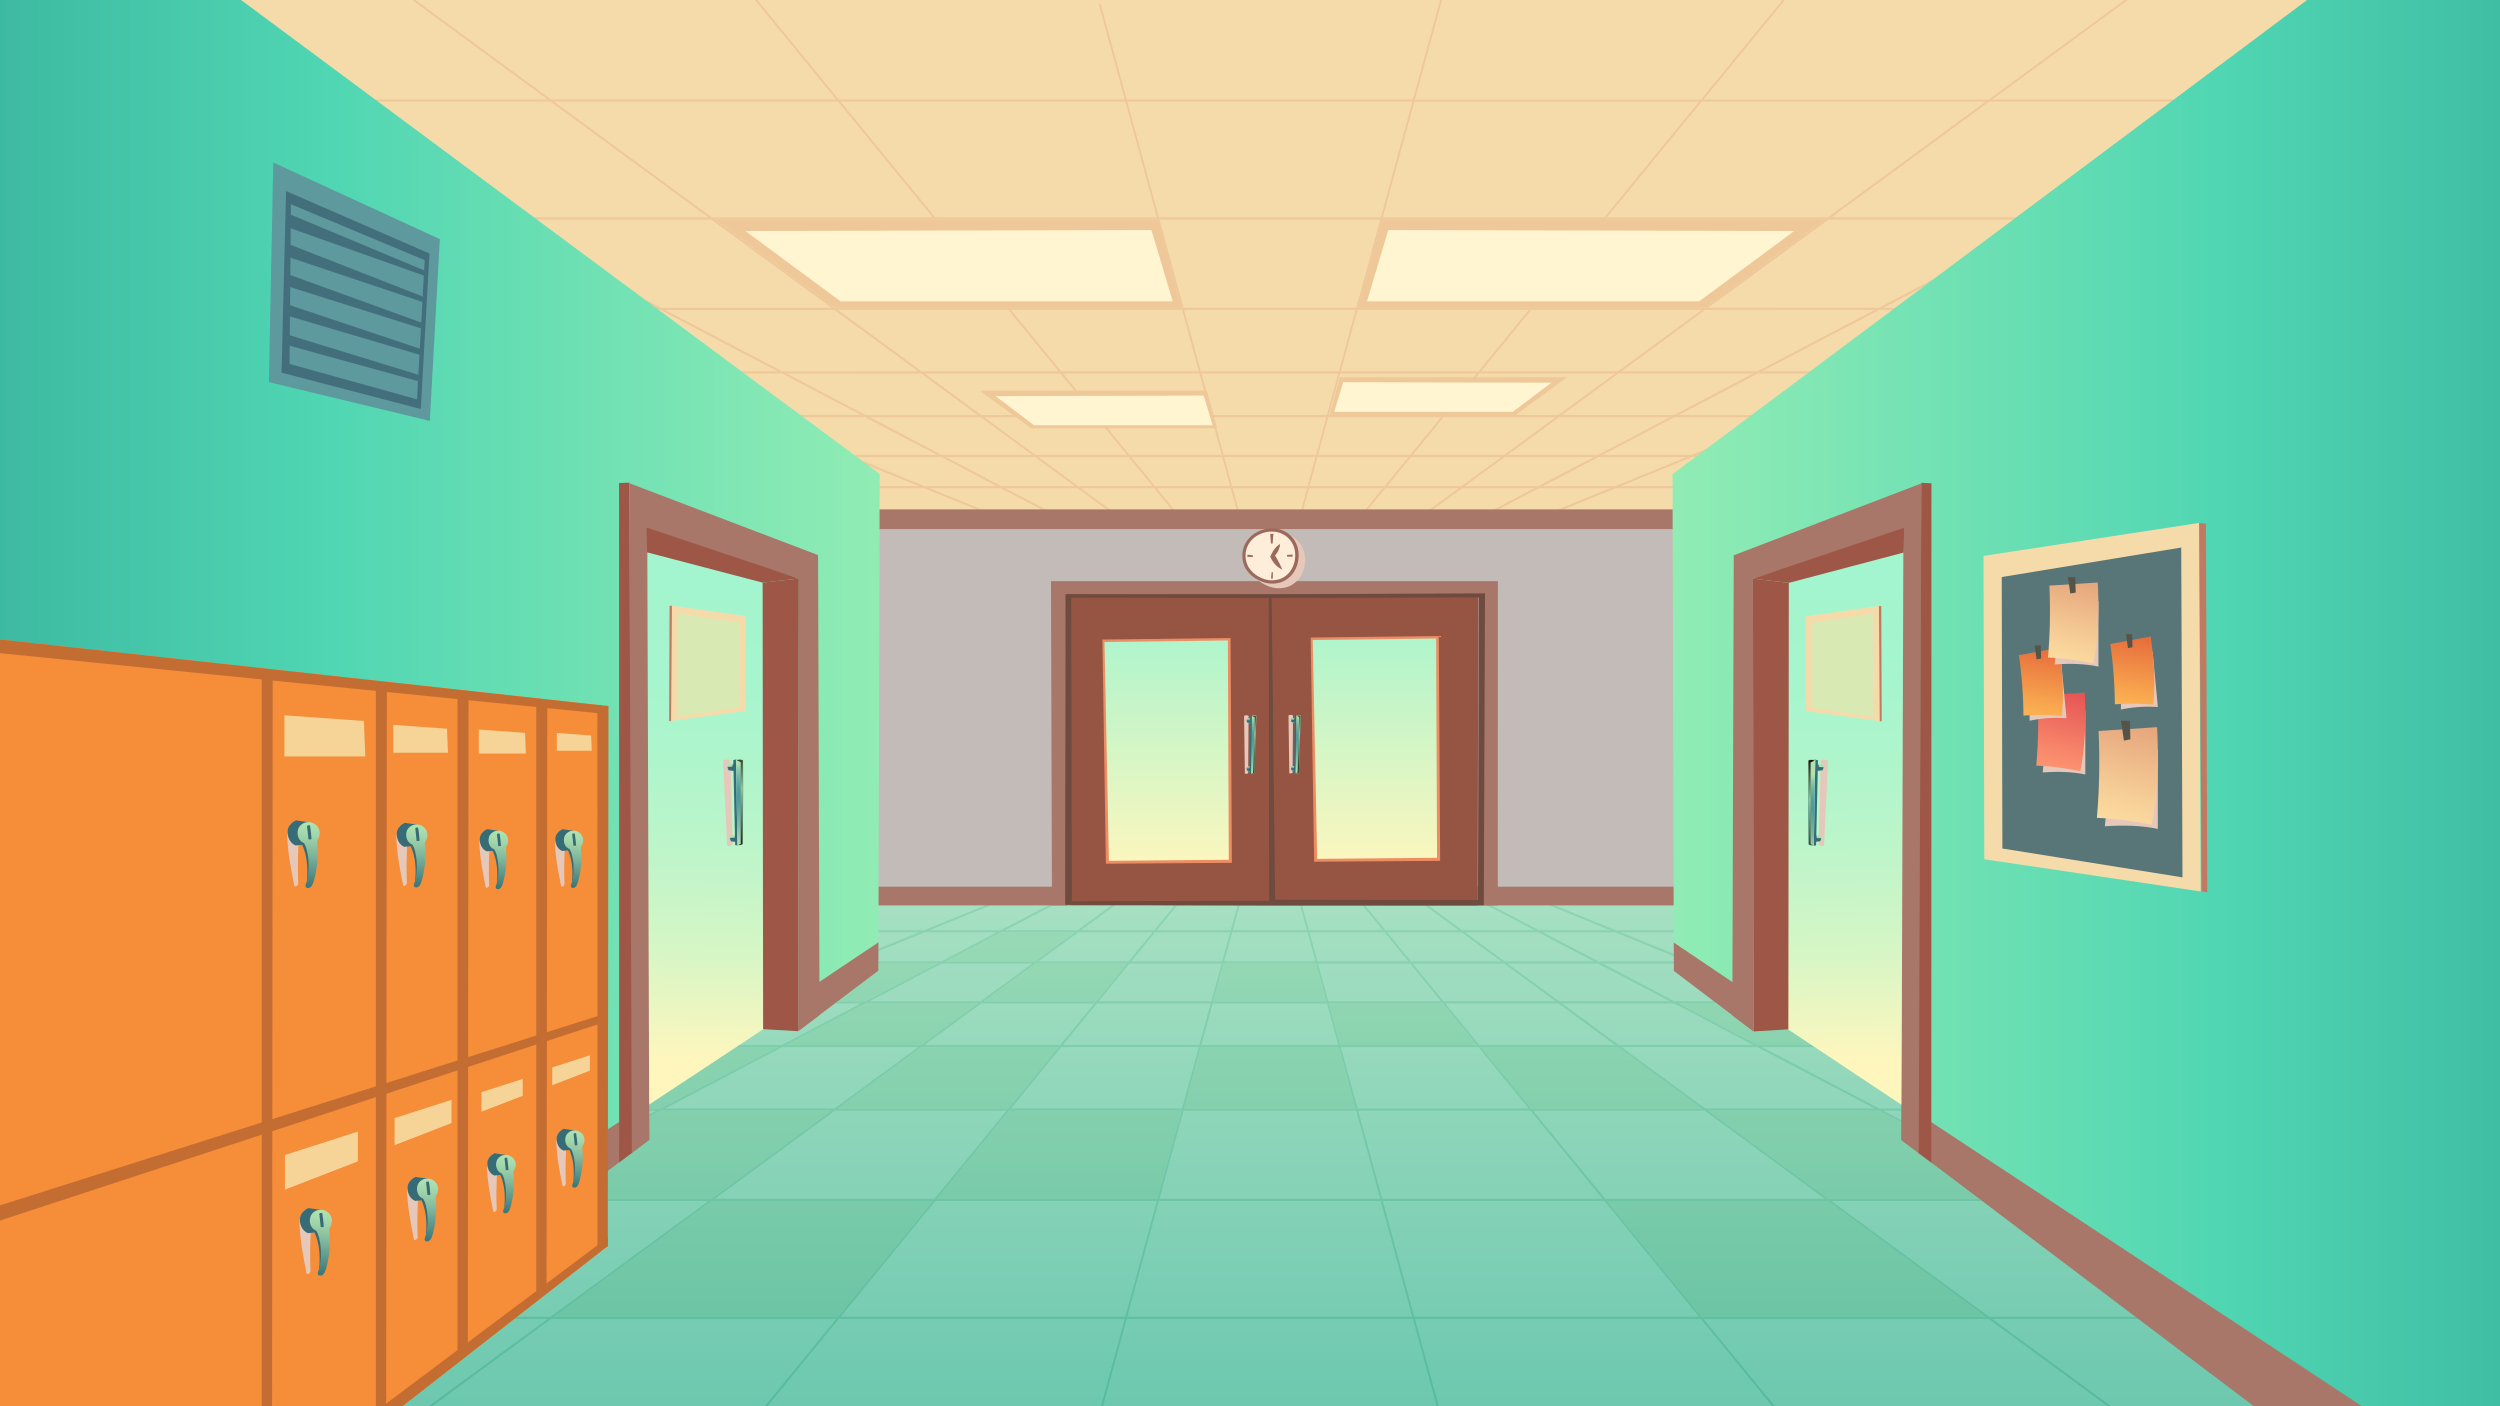 <svg xmlns="http://www.w3.org/2000/svg" xmlns:xlink="http://www.w3.org/1999/xlink" width="1600" height="900" viewBox="0 0 1600 900">
  <rect x="0" y="0" width="1600" height="900" fill="#333333" stroke="none"/>
  <defs>
    <style>
      .cls-1 {
        fill: none;
      }

      .cls-2 {
        isolation: isolate;
      }

      .cls-3 {
        clip-path: url(#clip-path);
      }

      .cls-4 {
        fill: url(#Áåçûìÿííûé_ãðàäèåíò_523);
      }

      .cls-5 {
        fill: url(#Áåçûìÿííûé_ãðàäèåíò_518);
      }

      .cls-6 {
        fill: #f6dbaa;
      }

      .cls-7 {
        fill: #efc899;
      }

      .cls-8 {
        fill: #c3bbb8;
      }

      .cls-9 {
        fill: #a97769;
      }

      .cls-10 {
        fill: #965543;
      }

      .cls-11 {
        fill: #ec8d64;
      }

      .cls-12 {
        fill: url(#Áåçûìÿííûé_ãðàäèåíò_516);
      }

      .cls-13 {
        fill: url(#Áåçûìÿííûé_ãðàäèåíò_516-2);
      }

      .cls-14 {
        fill: #6e4a3f;
      }

      .cls-15 {
        fill: #e6c8ba;
        mix-blend-mode: multiply;
      }

      .cls-16 {
        fill: #9c6a5c;
      }

      .cls-17 {
        fill: #feeed9;
      }

      .cls-18 {
        fill: #fff5d0;
      }

      .cls-19 {
        fill: url(#Áåçûìÿííûé_ãðàäèåíò_518-2);
      }

      .cls-20 {
        fill: url(#Áåçûìÿííûé_ãðàäèåíò_518-3);
      }

      .cls-21 {
        fill: url(#Áåçûìÿííûé_ãðàäèåíò_518-4);
      }

      .cls-22 {
        fill: url(#Áåçûìÿííûé_ãðàäèåíò_518-5);
      }

      .cls-23 {
        fill: url(#Áåçûìÿííûé_ãðàäèåíò_518-6);
      }

      .cls-24 {
        fill: url(#Áåçûìÿííûé_ãðàäèåíò_518-7);
      }

      .cls-25 {
        fill: url(#Áåçûìÿííûé_ãðàäèåíò_518-8);
      }

      .cls-26 {
        fill: url(#Áåçûìÿííûé_ãðàäèåíò_518-9);
      }

      .cls-27 {
        fill: url(#Áåçûìÿííûé_ãðàäèåíò_518-10);
      }

      .cls-28 {
        fill: url(#Áåçûìÿííûé_ãðàäèåíò_518-11);
      }

      .cls-29 {
        fill: url(#Áåçûìÿííûé_ãðàäèåíò_518-12);
      }

      .cls-30 {
        fill: url(#Áåçûìÿííûé_ãðàäèåíò_518-13);
      }

      .cls-31 {
        fill: url(#Áåçûìÿííûé_ãðàäèåíò_518-14);
      }

      .cls-32 {
        fill: url(#Áåçûìÿííûé_ãðàäèåíò_518-15);
      }

      .cls-33 {
        fill: url(#Áåçûìÿííûé_ãðàäèåíò_518-16);
      }

      .cls-34 {
        fill: url(#Áåçûìÿííûé_ãðàäèåíò_518-17);
      }

      .cls-35 {
        fill: url(#Áåçûìÿííûé_ãðàäèåíò_518-18);
      }

      .cls-36 {
        fill: url(#Áåçûìÿííûé_ãðàäèåíò_515);
      }

      .cls-37 {
        fill: #376b76;
      }

      .cls-38 {
        fill: url(#Áåçûìÿííûé_ãðàäèåíò_515-2);
      }

      .cls-39 {
        fill: url(#Áåçûìÿííûé_ãðàäèåíò_515-3);
      }

      .cls-40, .cls-44, .cls-50, .cls-51, .cls-59, .cls-62 {
        mix-blend-mode: screen;
      }

      .cls-40 {
        fill: url(#Áåçûìÿííûé_ãðàäèåíò_514);
      }

      .cls-41 {
        fill: url(#Áåçûìÿííûé_ãðàäèåíò_515-4);
      }

      .cls-42 {
        fill: url(#Áåçûìÿííûé_ãðàäèåíò_515-5);
      }

      .cls-43 {
        fill: url(#Áåçûìÿííûé_ãðàäèåíò_515-6);
      }

      .cls-44 {
        fill: url(#Áåçûìÿííûé_ãðàäèåíò_514-2);
      }

      .cls-45 {
        fill: url(#Áåçûìÿííûé_ãðàäèåíò_517);
      }

      .cls-46 {
        fill: url(#linear-gradient);
      }

      .cls-47 {
        fill: url(#Áåçûìÿííûé_ãðàäèåíò_515-7);
      }

      .cls-48 {
        fill: url(#Áåçûìÿííûé_ãðàäèåíò_515-8);
      }

      .cls-49 {
        fill: url(#Áåçûìÿííûé_ãðàäèåíò_515-9);
      }

      .cls-50 {
        fill: url(#Áåçûìÿííûé_ãðàäèåíò_514-3);
      }

      .cls-51 {
        fill: #d9e9b4;
      }

      .cls-52 {
        fill: #c07962;
      }

      .cls-53 {
        fill: #9e5747;
      }

      .cls-54 {
        fill: url(#Áåçûìÿííûé_ãðàäèåíò_517-2);
      }

      .cls-55 {
        fill: url(#linear-gradient-2);
      }

      .cls-56 {
        fill: url(#Áåçûìÿííûé_ãðàäèåíò_515-10);
      }

      .cls-57 {
        fill: url(#Áåçûìÿííûé_ãðàäèåíò_515-11);
      }

      .cls-58 {
        fill: url(#Áåçûìÿííûé_ãðàäèåíò_515-12);
      }

      .cls-59 {
        fill: url(#Áåçûìÿííûé_ãðàäèåíò_514-4);
      }

      .cls-60 {
        fill: #587678;
      }

      .cls-61 {
        fill: url(#Áåçûìÿííûé_ãðàäèåíò_507);
      }

      .cls-62 {
        fill: #565348;
      }

      .cls-63 {
        fill: url(#Áåçûìÿííûé_ãðàäèåíò_510);
      }

      .cls-64 {
        fill: url(#Áåçûìÿííûé_ãðàäèåíò_509);
      }

      .cls-65 {
        fill: url(#Áåçûìÿííûé_ãðàäèåíò_509-2);
      }

      .cls-66 {
        fill: url(#Áåçûìÿííûé_ãðàäèåíò_507-2);
      }

      .cls-67 {
        fill: #f58d39;
      }

      .cls-68 {
        fill: #c46d32;
      }

      .cls-69 {
        fill: url(#Áåçûìÿííûé_ãðàäèåíò_511);
      }

      .cls-70 {
        fill: url(#Áåçûìÿííûé_ãðàäèåíò_511-2);
      }

      .cls-71 {
        fill: url(#Áåçûìÿííûé_ãðàäèåíò_511-3);
      }

      .cls-72 {
        fill: url(#Áåçûìÿííûé_ãðàäèåíò_511-4);
      }

      .cls-73 {
        fill: url(#Áåçûìÿííûé_ãðàäèåíò_511-5);
      }

      .cls-74 {
        fill: url(#Áåçûìÿííûé_ãðàäèåíò_511-6);
      }

      .cls-75 {
        fill: url(#Áåçûìÿííûé_ãðàäèåíò_511-7);
      }

      .cls-76 {
        fill: url(#Áåçûìÿííûé_ãðàäèåíò_511-8);
      }

      .cls-77 {
        fill: #f6d497;
      }

      .cls-78 {
        fill: #5d999d;
      }

      .cls-79 {
        fill: #426f7b;
      }
    </style>
    <clipPath id="clip-path">
      <rect class="cls-1" width="1600" height="900"/>
    </clipPath>
    <linearGradient id="Áåçûìÿííûé_ãðàäèåíò_523" data-name="Áåçûìÿííûé ãðàäèåíò 523" x1="807.28" y1="545.72" x2="807.28" y2="928.09" gradientUnits="userSpaceOnUse">
      <stop offset="0" stop-color="#ade2c4"/>
      <stop offset="1" stop-color="#67c6ad"/>
    </linearGradient>
    <linearGradient id="Áåçûìÿííûé_ãðàäèåíò_518" data-name="Áåçûìÿííûé ãðàäèåíò 518" x1="807.21" y1="500.93" x2="807.21" y2="923.46" gradientUnits="userSpaceOnUse">
      <stop offset="0" stop-color="#9bdbb6"/>
      <stop offset="1" stop-color="#52b89b"/>
    </linearGradient>
    <linearGradient id="Áåçûìÿííûé_ãðàäèåíò_516" data-name="Áåçûìÿííûé ãðàäèåíò 516" x1="746.65" y1="559.86" x2="746.65" y2="383.92" gradientUnits="userSpaceOnUse">
      <stop offset="0" stop-color="#fff6bd"/>
      <stop offset="1" stop-color="#a2f5cf"/>
    </linearGradient>
    <linearGradient id="Áåçûìÿííûé_ãðàäèåíò_516-2" x1="879.94" y1="558.59" x2="879.94" y2="382.65" xlink:href="#Áåçûìÿííûé_ãðàäèåíò_516"/>
    <linearGradient id="Áåçûìÿííûé_ãðàäèåíò_518-2" x1="606.89" y1="578.06" x2="606.89" y2="990.64" xlink:href="#Áåçûìÿííûé_ãðàäèåíò_518"/>
    <linearGradient id="Áåçûìÿííûé_ãðàäèåíò_518-3" x1="677.94" y1="578.06" x2="677.94" y2="990.64" xlink:href="#Áåçûìÿííûé_ãðàäèåíò_518"/>
    <linearGradient id="Áåçûìÿííûé_ãðàäèåíò_518-4" x1="423.69" y1="578.06" x2="423.69" y2="990.64" xlink:href="#Áåçûìÿííûé_ãðàäèåíò_518"/>
    <linearGradient id="Áåçûìÿííûé_ãðàäèåíò_518-5" x1="475.73" y1="578.06" x2="475.73" y2="990.64" xlink:href="#Áåçûìÿííûé_ãðàäèåíò_518"/>
    <linearGradient id="Áåçûìÿííûé_ãðàäèåíò_518-6" x1="148.74" y1="578.06" x2="148.74" y2="990.64" xlink:href="#Áåçûìÿííûé_ãðàäèåíò_518"/>
    <linearGradient id="Áåçûìÿííûé_ãðàäèåíò_518-7" x1="406.33" y1="578.06" x2="406.33" y2="990.64" xlink:href="#Áåçûìÿííûé_ãðàäèåíò_518"/>
    <linearGradient id="Áåçûìÿííûé_ãðàäèåíò_518-8" x1="812.7" y1="578.06" x2="812.7" y2="990.64" xlink:href="#Áåçûìÿííûé_ãðàäèåíò_518"/>
    <linearGradient id="Áåçûìÿííûé_ãðàäèåíò_518-9" x1="897.81" y1="578.06" x2="897.81" y2="990.64" xlink:href="#Áåçûìÿííûé_ãðàäèåíò_518"/>
    <linearGradient id="Áåçûìÿííûé_ãðàäèåíò_518-10" x1="1018.51" y1="578.06" x2="1018.51" y2="990.64" xlink:href="#Áåçûìÿííûé_ãðàäèåíò_518"/>
    <linearGradient id="Áåçûìÿííûé_ãðàäèåíò_518-11" x1="564.51" y1="578.06" x2="564.51" y2="990.64" xlink:href="#Áåçûìÿííûé_ãðàäèåíò_518"/>
    <linearGradient id="Áåçûìÿííûé_ãðàäèåíò_518-12" x1="675.56" y1="578.06" x2="675.56" y2="990.64" xlink:href="#Áåçûìÿííûé_ãðàäèåíò_518"/>
    <linearGradient id="Áåçûìÿííûé_ãðàäèåíò_518-13" x1="812.7" y1="578.06" x2="812.7" y2="990.64" xlink:href="#Áåçûìÿííûé_ãðàäèåíò_518"/>
    <linearGradient id="Áåçûìÿííûé_ãðàäèåíò_518-14" x1="1201.71" y1="578.06" x2="1201.71" y2="990.64" xlink:href="#Áåçûìÿííûé_ãðàäèåíò_518"/>
    <linearGradient id="Áåçûìÿííûé_ãðàäèåíò_518-15" x1="1149.68" y1="578.06" x2="1149.68" y2="990.64" xlink:href="#Áåçûìÿííûé_ãðàäèåíò_518"/>
    <linearGradient id="Áåçûìÿííûé_ãðàäèåíò_518-16" x1="541.6" y1="578.06" x2="541.6" y2="990.64" xlink:href="#Áåçûìÿííûé_ãðàäèåíò_518"/>
    <linearGradient id="Áåçûìÿííûé_ãðàäèåíò_518-17" x1="646.56" y1="578.06" x2="646.56" y2="990.64" xlink:href="#Áåçûìÿííûé_ãðàäèåíò_518"/>
    <linearGradient id="Áåçûìÿííûé_ãðàäèåíò_518-18" x1="1142.46" y1="578.06" x2="1142.46" y2="990.64" xlink:href="#Áåçûìÿííûé_ãðàäèåíò_518"/>
    <linearGradient id="Áåçûìÿííûé_ãðàäèåíò_515" data-name="Áåçûìÿííûé ãðàäèåíò 515" x1="772.67" y1="462.94" x2="772.73" y2="459.65" gradientTransform="translate(26.47)" gradientUnits="userSpaceOnUse">
      <stop offset="0" stop-color="#afe2b1"/>
      <stop offset="0.07" stop-color="#91ccac"/>
      <stop offset="0.16" stop-color="#73b6a6"/>
      <stop offset="0.25" stop-color="#5da7a2"/>
      <stop offset="0.33" stop-color="#509da0"/>
      <stop offset="0.41" stop-color="#4c9a9f"/>
      <stop offset="0.51" stop-color="#57a2a1"/>
      <stop offset="0.7" stop-color="#73b6a6"/>
      <stop offset="0.93" stop-color="#a1d8ae"/>
      <stop offset="1" stop-color="#afe2b1"/>
    </linearGradient>
    <linearGradient id="Áåçûìÿííûé_ãðàäèåíò_515-2" x1="772.67" y1="493.76" x2="772.73" y2="490.46" xlink:href="#Áåçûìÿííûé_ãðàäèåíò_515"/>
    <linearGradient id="Áåçûìÿííûé_ãðàäèåíò_515-3" x1="775.93" y1="458.71" x2="775.93" y2="494.71" xlink:href="#Áåçûìÿííûé_ãðàäèåíò_515"/>
    <linearGradient id="Áåçûìÿííûé_ãðàäèåíò_514" data-name="Áåçûìÿííûé ãðàäèåíò 514" x1="776.38" y1="450.13" x2="775.66" y2="500.35" gradientTransform="translate(26.47)" gradientUnits="userSpaceOnUse">
      <stop offset="0"/>
      <stop offset="0.39" stop-color="#9cc488"/>
      <stop offset="0.81" stop-color="#313e2b"/>
      <stop offset="1"/>
    </linearGradient>
    <linearGradient id="Áåçûìÿííûé_ãðàäèåíò_515-4" x1="801.1" y1="462.69" x2="801.15" y2="459.4" xlink:href="#Áåçûìÿííûé_ãðàäèåíò_515"/>
    <linearGradient id="Áåçûìÿííûé_ãðàäèåíò_515-5" x1="801.1" y1="493.51" x2="801.15" y2="490.21" xlink:href="#Áåçûìÿííûé_ãðàäèåíò_515"/>
    <linearGradient id="Áåçûìÿííûé_ãðàäèåíò_515-6" x1="804.36" y1="458.46" x2="804.36" y2="494.46" xlink:href="#Áåçûìÿííûé_ãðàäèåíò_515"/>
    <linearGradient id="Áåçûìÿííûé_ãðàäèåíò_514-2" x1="804.81" y1="449.88" x2="804.09" y2="500.1" xlink:href="#Áåçûìÿííûé_ãðàäèåíò_514"/>
    <linearGradient id="Áåçûìÿííûé_ãðàäèåíò_517" data-name="Áåçûìÿííûé ãðàäèåíò 517" x1="1070.42" y1="478.87" x2="1756.94" y2="478.87" gradientUnits="userSpaceOnUse">
      <stop offset="0" stop-color="#91ecb4"/>
      <stop offset="0.51" stop-color="#50d6b3"/>
      <stop offset="1" stop-color="#32a997"/>
    </linearGradient>
    <linearGradient id="linear-gradient" x1="1186.24" y1="684.1" x2="1178.03" y2="338.6" gradientUnits="userSpaceOnUse">
      <stop offset="0.01" stop-color="#fff6bd"/>
      <stop offset="0.06" stop-color="#f5f6bf"/>
      <stop offset="0.21" stop-color="#d7f6c5"/>
      <stop offset="0.38" stop-color="#c0f5c9"/>
      <stop offset="0.56" stop-color="#aff5cc"/>
      <stop offset="0.75" stop-color="#a5f5ce"/>
      <stop offset="1" stop-color="#a2f5cf"/>
    </linearGradient>
    <linearGradient id="Áåçûìÿííûé_ãðàäèåíò_515-7" x1="6727.27" y1="661.12" x2="6727.35" y2="656.26" gradientTransform="matrix(-1.18, -0.04, -0.03, 1, 9120.63, 110.12)" xlink:href="#Áåçûìÿííûé_ãðàäèåíò_515"/>
    <linearGradient id="Áåçûìÿííûé_ãðàäèåíò_515-8" x1="6727.19" y1="706.6" x2="6727.27" y2="701.75" gradientTransform="matrix(-1.18, -0.04, -0.03, 1, 9120.63, 110.12)" xlink:href="#Áåçûìÿííûé_ãðàäèåíò_515"/>
    <linearGradient id="Áåçûìÿííûé_ãðàäèåíò_515-9" x1="6731.78" y1="654.87" x2="6731.78" y2="708" gradientTransform="matrix(-1.18, -0.04, -0.03, 1, 9120.63, 110.12)" xlink:href="#Áåçûìÿííûé_ãðàäèåíò_515"/>
    <linearGradient id="Áåçûìÿííûé_ãðàäèåíò_514-3" x1="6732.46" y1="642.2" x2="6731.4" y2="716.33" gradientTransform="matrix(-1.18, -0.04, -0.03, 1, 9120.63, 110.12)" xlink:href="#Áåçûìÿííûé_ãðàäèåíò_514"/>
    <linearGradient id="Áåçûìÿííûé_ãðàäèåíò_517-2" x1="7870.73" y1="472.49" x2="8561.91" y2="472.49" gradientTransform="matrix(-1, 0, 0, 1, 8433.75, 0)" xlink:href="#Áåçûìÿííûé_ãðàäèåíò_517"/>
    <linearGradient id="linear-gradient-2" x1="7987.31" y1="683.95" x2="7979.1" y2="338.48" gradientTransform="matrix(-1, 0, 0, 1, 8433.75, 0)" xlink:href="#linear-gradient"/>
    <linearGradient id="Áåçûìÿííûé_ãðàäèåíò_515-10" x1="966.7" y1="423.53" x2="966.78" y2="418.67" gradientTransform="matrix(1.18, -0.04, 0.03, 1, -686.87, 110.12)" xlink:href="#Áåçûìÿííûé_ãðàäèåíò_515"/>
    <linearGradient id="Áåçûìÿííûé_ãðàäèåíò_515-11" x1="966.63" y1="469" x2="966.71" y2="464.14" gradientTransform="matrix(1.18, -0.04, 0.03, 1, -686.87, 110.12)" xlink:href="#Áåçûìÿííûé_ãðàäèåíò_515"/>
    <linearGradient id="Áåçûìÿííûé_ãðàäèåíò_515-12" x1="971.25" y1="417.27" x2="971.25" y2="470.4" gradientTransform="matrix(1.18, -0.04, 0.03, 1, -686.87, 110.12)" xlink:href="#Áåçûìÿííûé_ãðàäèåíò_515"/>
    <linearGradient id="Áåçûìÿííûé_ãðàäèåíò_514-4" x1="971.92" y1="404.61" x2="970.86" y2="478.73" gradientTransform="matrix(1.18, -0.04, 0.03, 1, -686.87, 110.12)" xlink:href="#Áåçûìÿííûé_ãðàäèåíò_514"/>
    <linearGradient id="Áåçûìÿííûé_ãðàäèåíò_507" data-name="Áåçûìÿííûé ãðàäèåíò 507" x1="1349.49" y1="537.23" x2="1370.17" y2="460.14" gradientUnits="userSpaceOnUse">
      <stop offset="0" stop-color="#ffe4a5"/>
      <stop offset="0.38" stop-color="#f6ce97"/>
      <stop offset="0.94" stop-color="#e6a77d"/>
    </linearGradient>
    <linearGradient id="Áåçûìÿííûé_ãðàäèåíò_510" data-name="Áåçûìÿííûé ãðàäèåíò 510" x1="1309.24" y1="501.11" x2="1325.88" y2="439.1" gradientUnits="userSpaceOnUse">
      <stop offset="0" stop-color="#ff9e74"/>
      <stop offset="0.33" stop-color="#f8886b"/>
      <stop offset="0.94" stop-color="#e65555"/>
    </linearGradient>
    <linearGradient id="Áåçûìÿííûé_ãðàäèåíò_509" data-name="Áåçûìÿííûé ãðàäèåíò 509" x1="1260.82" y1="98.24" x2="1275.37" y2="43.98" gradientTransform="translate(95.66 494.6) rotate(-6.03)" gradientUnits="userSpaceOnUse">
      <stop offset="0" stop-color="#ffbd56"/>
      <stop offset="0.3" stop-color="#f8a74f"/>
      <stop offset="0.92" stop-color="#e76f3d"/>
      <stop offset="0.94" stop-color="#e66d3c"/>
    </linearGradient>
    <linearGradient id="Áåçûìÿííûé_ãðàäèåíò_509-2" x1="1201.92" y1="99.23" x2="1216.48" y2="44.97" xlink:href="#Áåçûìÿííûé_ãðàäèåíò_509"/>
    <linearGradient id="Áåçûìÿííûé_ãðàäèåíò_507-2" x1="1316.9" y1="432.19" x2="1334.01" y2="368.43" xlink:href="#Áåçûìÿííûé_ãðàäèåíò_507"/>
    <linearGradient id="Áåçûìÿííûé_ãðàäèåíò_511" data-name="Áåçûìÿííûé ãðàäèåíò 511" x1="229.5" y1="628.38" x2="228.42" y2="668.22" gradientTransform="translate(-15.21 -107.07) rotate(1.5)" gradientUnits="userSpaceOnUse">
      <stop offset="0" stop-color="#afe2b1"/>
      <stop offset="0.17" stop-color="#a3d7ab"/>
      <stop offset="0.47" stop-color="#82b89c"/>
      <stop offset="0.87" stop-color="#4e8883"/>
      <stop offset="1" stop-color="#3c777b"/>
    </linearGradient>
    <linearGradient id="Áåçûìÿííûé_ãðàäèåíò_511-2" x1="298.74" y1="628.04" x2="297.7" y2="666.12" xlink:href="#Áåçûìÿííûé_ãðàäèåíò_511"/>
    <linearGradient id="Áåçûìÿííûé_ãðàäèåíò_511-3" x1="351" y1="630.61" x2="350.04" y2="665.95" xlink:href="#Áåçûìÿííûé_ãðàäèåíò_511"/>
    <linearGradient id="Áåçûìÿííûé_ãðàäèåíò_511-4" x1="399.09" y1="629.31" x2="398.15" y2="663.94" xlink:href="#Áåçûìÿííûé_ãðàäèåíò_511"/>
    <linearGradient id="Áåçûìÿííûé_ãðàäèåíò_511-5" x1="243.82" y1="876.2" x2="242.74" y2="916.04" xlink:href="#Áåçûìÿííûé_ãðàäèåíò_511"/>
    <linearGradient id="Áåçûìÿííûé_ãðàäèåíò_511-6" x1="311.55" y1="854.36" x2="310.51" y2="892.45" xlink:href="#Áåçûìÿííûé_ãðàäèåíò_511"/>
    <linearGradient id="Áåçûìÿííûé_ãðàäèåíò_511-7" x1="361.25" y1="837.85" x2="360.29" y2="873.2" xlink:href="#Áåçûìÿííûé_ãðàäèåíò_511"/>
    <linearGradient id="Áåçûìÿííûé_ãðàäèåíò_511-8" x1="404.96" y1="821.02" x2="404.02" y2="855.64" xlink:href="#Áåçûìÿííûé_ãðàäèåíò_511"/>
  </defs>
  <g class="cls-2">
    <g id="Layer_1" data-name="Layer 1">
      <g class="cls-3">
        <g>
          <path class="cls-4" d="M-17.73,575.17C-16.55,639-15.43,703-19.42,766.74c-.19,3.11-.4,6.21-.6,9.31v69.28c.67,11.31,1.61,22.61,2.89,33.9a132.1,132.1,0,0,0,2.95,13.82c.6,1.05,1.22,2.09,1.86,3.11q2.27,2.43,4.65,4.74c25.88,1.15,51.72,2.76,77.51,5.2,23.54,2.23,47,5,70.53,7.87l16.75,0a108.17,108.17,0,0,1,20.56,2H1494.06q.74-.06,1.47-.09a79.91,79.91,0,0,1,35.75.09h96.81c3.12-67.44,6.5-134.76,6.5-202.32V575.17Z"/>
          <path class="cls-5" d="M1634.59,595.32H1034l-45.86-18.68-.42,1.29,42.7,17.39H984.86l-35.63-18.66-.51,1.24L982,595.32H935.76l-25.38-18.61-.67,1.15,23.81,17.46H886.69l-15.13-18.5-.91.93L885,595.32h-47.3l-5-18.24-1.17.4,4.86,17.84H789l4.87-17.84-1.17-.4-5,18.24h-47.3l14.38-17.57-.9-.93-15.14,18.5H691.88l23.82-17.46-.67-1.15-25.38,18.61H643.44l33.25-17.42-.52-1.24-35.63,18.66H595l42.69-17.39-.42-1.29-45.86,18.68H-17.37l0,1.38H588.05l-45.6,18.58H-17c0,.45,0,.91,0,1.37H539.08l-59.31,24.17H-16.75c0,.46,0,.92,0,1.37H476.4l-65.19,26.57H-16.64v1.37H407.84l-96.53,39.33H-17.09c0,.46,0,.92,0,1.38H307.94L169.43,767.28H-19.45l-.09,1.37h185.6L-15.81,842.76h-4.35c0,.46.05.92.07,1.37h.91l-.89.37.09,1.42,4.38-1.79H165.63L50.53,904.44l2.52.19,115.47-60.5h181.9L239.68,925.36l2,.19,111-81.42H535.17l-66.61,81.44.9.93,67.38-82.37h183l-22.28,81.7,1.17.4,22.39-82.1H904.29l22.39,82.1,1.17-.4-22.28-81.7h183l67.37,82.37.9-.93-66.61-81.44h182.51l112.45,82.48.66-1.15L1275,844.13h181.9l146.27,76.63,2.63-.13-146-76.5h171.58l.06-1.37H1457.15L1315.7,768.65h140.06l175.75,71.62.06-1.44-172.23-70.18h174.57l0-1.37H1456l-138.51-56.44h317.13v-1.38h-320.5l-96.53-39.33h417v-1.37h-420.4L1149,642.19h485.59v-1.37h-489l-59.31-24.17h548.27v-1.37H1083l-45.6-18.58h597.24Zm-650,1.38,35.46,18.58H963L937.63,596.7ZM856.47,668.76H768.93l7.24-26.57h73.06Zm-6-26.57h72.86l21.73,26.57H857.75Zm-82.86,26.57H680.3L702,642.19h72.86Zm-89,0H591.77L628,642.19h72.39Zm-1.13,1.37-32.17,39.33H536.27l53.62-39.33Zm1.67,0h88.1l-10.73,39.33H647Zm89.38,0h88.29l10.72,39.33H757.83Zm89.57,0h88.1l32.17,39.33H868.85Zm89.76,0h87.62l53.63,39.33H980.07Zm-1.12-1.37L925,642.19h72.38l36.22,26.57Zm-22.86-27.94-19.77-24.17H962.6l32.95,24.17Zm-1.66,0H850.14l-6.6-24.17h58.94Zm-73.39,0H776.55l6.59-24.17h59.13Zm-73.59,0H703.15l19.77-24.17h58.94Zm-73.78,0H629.85l33-24.17h58.45Zm-73.87,0h-71l46.13-24.17h57.84Zm-1.88,1.37-36.21,26.57H503.27L554,642.19Zm-38.08,27.94L534,709.46H425.57l75.08-39.33Zm-55.5,40.71-76.95,56.44h-140L423,710.84Zm2.23,0H644.22l-46.17,56.44H457.44Zm111.49,0h110.3l-15.39,56.44H599.71Zm111.58,0H868l15.39,56.44H742.07Zm111.77,0h110.3l46.17,56.44H884.62Zm112,0H1091l77,56.44h-140.6Zm112.06,0h109.2l107.73,56.44h-140Zm-1.88-1.38-53.62-39.33h87l75.08,39.33Zm-55.5-40.7-36.21-26.57h71.77l50.7,26.57Zm-38.08-27.94-33-24.17h57.84l46.14,24.17Zm-62.4-44.12,25.34,18.58H903l-15.2-18.58Zm-49.23,0,15.2,18.58H843.17L838.1,596.7Zm-97.58,0h48.24l5.07,18.58H783.51Zm-49.33,0h48l-5.07,18.58H724.05Zm-49.24,0h47.58l-15.2,18.58H664.68Zm-49.19,0h46.95l-25.33,18.58H605.35Zm-49.18,0h46.28l-35.46,18.58H546Zm-49,19.95h57.17L553.7,640.82H483.35ZM480,642.19h71.09l-50.7,26.57H414.8Zm-68.56,27.94h86.33l-75.08,39.33H314.9Zm-99.9,40.71H420.06L312.33,767.28H173ZM168.25,842.76H-12.23l181.88-74.11H309.71Zm184,0H171.14L312.6,768.65H453.33Zm184,0H354.53l101-74.11H596.92Zm183.9,0H538l60.62-74.11H740.41Zm1.28,0,20.21-74.11h142l20.21,74.11Zm183.72,0L885,768.65h141.83l60.63,74.11Zm183.91,0-60.63-74.11h141.35l101,74.11Zm365.15,0H1273.11l-101-74.11H1312.8Zm-1.87-75.48H1313.08l-107.74-56.44h108.54Zm-141.88-57.82H1202.72l-75.08-39.33H1214Zm-99.9-40.7H1125l-50.7-26.57h71.1Zm-68.56-27.94H1071.7l-46.13-24.17h57.16Zm-62.69-25.54H1023L987.48,596.7h46.29Z"/>
          <path class="cls-6" d="M1633.42,269.65c-1.19-36.65-4.11-73.33-4.51-110-.33-30.07,1.31-60.25-1.09-90.24A195.59,195.59,0,0,0,1623,50.09a92.43,92.43,0,0,1-3.55-35.5c-.43-2.76-.85-5.52-1.24-8.28-.12-.86,1.94-6.46,1.82-7.31-84-2-170.21.69-254.22-1.35H856.13c-51.53,3-259.51,2.18-311.88,0H-15.31v331h1650Q1634.33,299.12,1633.42,269.65Z"/>
          <path class="cls-7" d="M1634.42,311.09H1037.35l45.6-18.58H1634l0-1.37H1086.32L1145.63,267h487.69c0-.46,0-.92,0-1.37H1149L1214.19,239h417.92l-.06-1.37H1217.56l96.53-39.33h316L1630,197H1317.46L1456,140.51h172.94c0-.46,0-.91,0-1.37H1459.34l168.55-68.68c0-.35,0-.7-.07-1,0-.12,0-.24-.08-.35l-172,70.08H1315.7L1457.15,65h169.74c-.1-.46-.2-.92-.31-1.38H1459.77L1576.05,2.74l-2.77-.07-116.4,61H1275l90-66-2.17,0-90.09,66.07H1090.23l59.9-73.22-1.63,0-59.93,73.26h-183L924.68-6.41l-1.3.07-19.09,70H721.11L704.45,2.57h-1.28l16.66,61.09h-183L480.74-4.91,479-5l56.14,68.63H352.66L256.14-7.14,254-7.1l96.47,70.75H168.52L41-3.16l-2.87,0,127.5,66.79H-15.6l-15.15-6.17c.05.51.1,1,.16,1.52l11.41,4.65H-30.09l.15,1.38h14.13l181.87,74.11H-22.7c0,.46.06.91.08,1.37H169.43L307.94,197H-21.8v1.38H311.31l96.53,39.33H-21.86V239H411.21L476.4,265.6H-21.89c0,.45,0,.91,0,1.37H479.77l59.31,24.17h-561v1.37H542.45l45.6,18.58H-21.87v1.38H591.42l45.86,18.68.42-1.29L595,312.47h45.53l35.63,18.66.52-1.24-33.25-17.42h46.21L715,331.08l.67-1.15-23.82-17.46h46.83L753.85,331l.9-.93-14.38-17.57h47.3l5,18.24,1.17-.4L789,312.47h47.5l-4.86,17.84,1.17.4,5-18.24H885L870.65,330l.91.93,15.13-18.5h46.83l-23.81,17.46.67,1.15,25.38-18.61H982l-33.25,17.42.51,1.24,35.63-18.66h45.54l-42.7,17.39.42,1.29L1034,312.47h600.46C1634.43,312,1634.42,311.55,1634.42,311.09Zm-551.69-19.95h-57.16L1071.7,267h70.35Zm-136.5-53.48h-88.1l10.72-39.33H978.4Zm33.84-39.33h109.07l-53.63,39.33H947.89ZM856.85,237.66H768.56l-10.73-39.33H867.57Zm-89.57,0h-88.1L647,198.33H756.55Zm-89.77,0H589.89l-53.62-39.33H645.34Zm1.13,1.37,21.73,26.57H628L591.77,239Zm1.66,0h87.35l7.24,26.57H702Zm88.63,0h87.54l-7.24,26.57H776.17Zm88.82,0H945.1L923.37,265.6H850.51Zm89,0h86.87L997.42,265.6H925Zm89.1,0h86.26l-50.7,26.57H999.66Zm1.88-1.37,53.62-39.33h108.46l-75.08,39.33Zm55.5-40.71,77-56.44h140L1202.45,197Zm-2.24,0H981.19l46.17-56.44H1168Zm-111.48,0H869.23l15.39-56.44H1025.7ZM868,197H757.46l-15.39-56.44H883.34Zm-111.77,0H645.88l-46.17-56.44H740.79Zm-112,0H534.39l-76.95-56.44H598.05Zm-112.06,0H423L315.22,140.51h140Zm1.87,1.38,53.63,39.33h-87l-75.08-39.33Zm55.5,40.7,36.21,26.57H554L503.27,239ZM627.62,267l33,24.17H602.73L556.6,267Zm2.23,0h71.64l19.77,24.17H662.81Zm73.3,0h72.12l6.59,24.17H722.92Zm73.4,0h72.31l-6.59,24.17H783.14Zm73.59,0h72.11l-19.77,24.17H843.54Zm73.77,0h71.64L962.6,291.14H904.14Zm73.88,0h71l-46.14,24.17H964.83Zm147.63-1.37h-71.1L1125,239h85.59ZM1214,237.66h-86.34l75.08-39.33h107.79Zm238.41-97.15L1313.88,197H1205.34l107.74-56.44ZM1273.11,65h181.15L1312.8,139.14H1172.07Zm-184,0h181.76l-101,74.11H1028.48ZM905.2,65h182.25l-60.63,74.11H885Zm-1.28,0-20.21,74.11h-142L721.48,65ZM720.2,65l20.21,74.11H598.58L538,65ZM536.3,65l60.62,74.11H455.57L354.53,65Zm-184,0,101,74.11H312.6L171.14,65ZM-12.23,65H168.25l141.46,74.11H169.65ZM173,140.51H312.33L420.06,197H311.53ZM314.9,198.33H422.68l75.08,39.33H411.43ZM414.8,239h85.58l50.7,26.57H480ZM483.35,267H553.7l46.14,24.17H542.67Zm108.29,44.12L546,292.51h56.42l35.46,18.58Zm49.18,0-35.47-18.58h57.09l25.33,18.58Zm49.19,0-25.33-18.58h57.71l15.2,18.58Zm49.24,0-15.2-18.58h58.18l5.07,18.58Zm97.57,0H788.58l-5.07-18.58h58.38Zm49.34,0H838.1l5.07-18.58h58.19Zm49.23,0H887.82L903,292.51h57.71Zm49.2,0h-47L963,292.51h57.09Zm49.18,0H987.48L1023,292.51h56.41Z"/>
          <rect class="cls-8" x="527.71" y="326.43" width="570.55" height="250.74"/>
          <rect class="cls-9" x="-15.31" y="567.48" width="1143.14" height="11.98"/>
          <rect class="cls-9" x="533.71" y="326" width="543" height="12.62"/>
          <polygon class="cls-10" points="680.27 379.35 685.12 579.27 945.69 579.43 946.12 379.55 680.27 379.35"/>
          <polygon class="cls-9" points="812.84 371.91 672.63 371.91 673.26 579.41 683.05 579.41 682.01 380.32 812.84 380.32 946.98 381.05 949.33 579.45 958.58 579.52 958.63 371.91 812.84 371.91"/>
          <g>
            <polygon class="cls-11" points="705.55 409.3 707.76 552.77 788.4 552.21 787.55 408.32 705.55 409.3"/>
            <polygon class="cls-12" points="709.69 550.94 706.88 410.87 785.83 409.91 786.42 550.25 709.69 550.94"/>
          </g>
          <g>
            <polygon class="cls-11" points="838.84 408.03 841.05 551.5 921.69 550.94 920.83 407.05 838.84 408.03"/>
            <polygon class="cls-13" points="842.98 549.67 840.16 409.6 919.12 408.64 919.71 548.98 842.98 549.67"/>
          </g>
          <path class="cls-14" d="M812.84,380.32H682l-.32,198.73,131.15.41,136.81,0,.75-199.71ZM686,576.77l-.43-194.22,126.43.22.28,193.71Zm259.92-.72-129.85-.21-2.22-193.07,132.5-.43Z"/>
          <g>
            <path class="cls-15" d="M810.3,374.55a20,20,0,0,1-9-7.89,16.87,16.87,0,0,1,.77-17.32c3.83-5.75,11.35-8.91,18.39-8.08a16.47,16.47,0,0,1,14.65,14.36c1.18,8.14-2.82,17.28-11.41,20.07A18.28,18.28,0,0,1,810.3,374.55Z"/>
            <path class="cls-16" d="M806.12,371.59a19.92,19.92,0,0,1-9-7.88,16.88,16.88,0,0,1,.77-17.33c3.83-5.74,11.35-8.9,18.39-8.08a16.48,16.48,0,0,1,14.65,14.36c1.18,8.15-2.82,17.28-11.41,20.08A18.2,18.2,0,0,1,806.12,371.59Z"/>
            <path class="cls-17" d="M806.94,369.72a17.67,17.67,0,0,1-8-7,14.86,14.86,0,0,1,.68-15.26c3.37-5.06,10-7.84,16.2-7.12A14.52,14.52,0,0,1,828.77,353c1,7.18-2.48,15.23-10,17.69A16.09,16.09,0,0,1,806.94,369.72Z"/>
            <path class="cls-16" d="M813.41,347.87q-.23-3.14-.47-6.27a5.27,5.27,0,0,0,2.13,0,48.48,48.48,0,0,0-.52,6.25C814.31,347.8,813.66,347.93,813.41,347.87Zm1.27,18.4c-.25-.09-.59,0-.85-.09-.12,1.38-.25,2.76-.37,4.14.34,0,.78,0,1.13,0C814.6,369,814.66,367.59,814.68,366.27ZM798.42,355c0,.54-.14.85-.19,1.4l3.61.06c0-.35,0-.72,0-1.08C800.8,355.22,799.47,355.16,798.42,355Zm28.78,1.31c0-.55.07-.86.08-1.41l-3.61.26c0,.35.09.72.09,1.07C824.82,356.3,826.15,356.25,827.2,356.31Z"/>
            <path class="cls-16" d="M813.21,356.21c-.08-.64.64-1.72.89-2.24a15.58,15.58,0,0,1,1.39-2.33,15.13,15.13,0,0,1,1.78-2.05c.25-.25,2-1.39,2-1.63a12.49,12.49,0,0,1-4.24,8.55,1.43,1.43,0,0,1-1,.44.91.91,0,0,1-.79-.61Z"/>
            <path class="cls-16" d="M820.64,364.52a14.86,14.86,0,0,1-7.63-8.3,5.36,5.36,0,0,1,2.19-2A61,61,0,0,1,820.64,364.52Z"/>
          </g>
          <g>
            <polygon class="cls-7" points="627 249.97 659.95 274.14 779 274.14 772.41 249.97 627 249.97"/>
            <polygon class="cls-18" points="637.15 253.5 661.82 272.18 776.09 272.18 770.35 253.19 637.15 253.5"/>
          </g>
          <g>
            <polygon class="cls-7" points="457.44 140.51 534.33 196.95 756.18 196.95 740.9 140.51 457.44 140.51"/>
            <polygon class="cls-18" points="477.1 147.87 537.96 192.87 750.53 192.87 736.91 147.23 477.1 147.87"/>
          </g>
          <g>
            <polygon class="cls-7" points="1002.98 241.4 970.03 265.57 850.97 265.57 857.56 241.4 1002.98 241.4"/>
            <polygon class="cls-18" points="992.83 244.93 968.15 263.61 853.89 263.61 859.62 244.62 992.83 244.93"/>
          </g>
          <g>
            <polygon class="cls-7" points="1167.96 140.51 1091.07 196.95 869.23 196.95 884.51 140.51 1167.96 140.51"/>
            <polygon class="cls-18" points="1148.3 147.87 1087.44 192.87 874.88 192.87 888.49 147.23 1148.3 147.87"/>
          </g>
          <g>
            <polygon class="cls-19" points="645.34 709.46 536.27 709.46 589.89 670.13 677.51 670.13 645.34 709.46"/>
            <polygon class="cls-20" points="740.79 767.28 599.71 767.28 645.88 710.84 756.18 710.84 740.79 767.28"/>
            <polygon class="cls-21" points="455.21 767.28 315.22 767.28 422.95 710.84 532.16 710.84 455.21 767.28"/>
            <polygon class="cls-22" points="354.53 842.76 455.57 768.65 596.92 768.65 536.3 842.76 354.53 842.76"/>
            <polygon class="cls-23" points="169.65 768.65 309.71 768.65 168.25 842.76 -12.23 842.76 169.65 768.65"/>
            <polygon class="cls-24" points="411.43 670.13 497.76 670.13 422.68 709.46 314.9 709.46 411.43 670.13"/>
          </g>
          <polygon class="cls-25" points="867.57 709.46 757.83 709.46 768.56 670.13 856.85 670.13 867.57 709.46"/>
          <polygon class="cls-26" points="850.51 642.19 923.38 642.19 945.1 668.76 857.75 668.76 850.51 642.19"/>
          <polygon class="cls-27" points="1035.51 670.13 1089.14 709.46 980.07 709.46 947.89 670.13 1035.51 670.13"/>
          <polygon class="cls-28" points="503.27 668.76 553.98 642.19 625.75 642.19 589.53 668.76 503.27 668.76"/>
          <polygon class="cls-29" points="662.81 616.65 721.26 616.65 701.49 640.82 629.85 640.82 662.81 616.65"/>
          <polygon class="cls-30" points="783.14 616.65 842.26 616.65 848.86 640.82 776.55 640.82 783.14 616.65"/>
          <polygon class="cls-31" points="1202.45 710.84 1310.18 767.28 1170.2 767.28 1093.25 710.84 1202.45 710.84"/>
          <polygon class="cls-32" points="1089.11 842.76 1028.48 768.65 1169.83 768.65 1270.87 842.76 1089.11 842.76"/>
          <polygon class="cls-33" points="542.67 616.65 599.84 616.65 553.7 640.82 483.36 640.82 542.67 616.65"/>
          <polygon class="cls-34" points="687.77 596.7 662.44 615.28 605.35 615.28 640.82 596.7 687.77 596.7"/>
          <polygon class="cls-35" points="1210.61 668.76 1125.02 668.76 1074.32 642.19 1145.42 642.19 1210.61 668.76"/>
          <g>
            <path class="cls-15" d="M796.21,458.17l.5,36.91a1.92,1.92,0,0,0,2.12-.32l.25-36.59A3,3,0,0,0,796.21,458.17Z"/>
            <path class="cls-36" d="M800.47,459.73h-2.19c-.76.8-.59,1.77,0,2.81l2.26.46Z"/>
            <path class="cls-37" d="M797.94,461a3,3,0,0,0,.4,1.37l2,.28V460h-.42l-.27,1.08Z"/>
            <path class="cls-38" d="M800.47,490.55h-2.19c-.76.8-.59,1.76,0,2.81l2.26.45Z"/>
            <path class="cls-37" d="M797.94,491.86a2.92,2.92,0,0,0,.4,1.36l2,.28v-2.73h-.42l-.27,1.07Z"/>
            <path class="cls-37" d="M800.7,495.08l.53-36.91a3.34,3.34,0,0,1,1.4-.36h0a11,11,0,0,0-2.44.36L799.82,495a4.87,4.87,0,0,0,1.77.25h0A2.2,2.2,0,0,1,800.7,495.08Z"/>
            <path class="cls-39" d="M801.23,458.17l-.53,36.91a1.94,1.94,0,0,0,2.13-.32l1.27-36.59A3,3,0,0,0,801.23,458.17Z"/>
            <path class="cls-40" d="M801.55,458.33l1.48.88-1,35.44-.93.32a1.79,1.79,0,0,0,1.65-.25l1.19-36.28A2.43,2.43,0,0,0,801.55,458.33Z"/>
          </g>
          <g>
            <path class="cls-15" d="M824.64,457.92l.5,36.91a1.92,1.92,0,0,0,2.12-.32l.25-36.59A3,3,0,0,0,824.64,457.92Z"/>
            <path class="cls-41" d="M828.9,459.48h-2.19c-.77.8-.59,1.77,0,2.81l2.26.46Z"/>
            <path class="cls-37" d="M826.37,460.79a3,3,0,0,0,.4,1.37l2,.28V459.7h-.42l-.27,1.08Z"/>
            <path class="cls-42" d="M828.9,490.3h-2.19c-.77.8-.59,1.76,0,2.81l2.26.45Z"/>
            <path class="cls-37" d="M826.37,491.61a2.92,2.92,0,0,0,.4,1.36l2,.28v-2.73h-.42l-.27,1.07Z"/>
            <path class="cls-37" d="M829.13,494.83l.53-36.91a3.34,3.34,0,0,1,1.4-.36h0a11,11,0,0,0-2.44.36l-.37,36.84A4.87,4.87,0,0,0,830,495h0A2.2,2.2,0,0,1,829.13,494.83Z"/>
            <path class="cls-43" d="M829.66,457.92l-.53,36.91a1.92,1.92,0,0,0,2.12-.32l1.28-36.59A3,3,0,0,0,829.66,457.92Z"/>
            <path class="cls-44" d="M830,458.08l1.47.88-1,35.44-.92.32a1.79,1.79,0,0,0,1.65-.25l1.19-36.28A2.44,2.44,0,0,0,830,458.08Z"/>
          </g>
          <path class="cls-1" d="M1628,71.61c-.06-.74-.1-1.47-.16-2.2A195.59,195.59,0,0,0,1623,50.09a92.28,92.28,0,0,1-3.55-35.51q-.51-3.26-1-6.53H-4v910c24.65,1.14,49.28,2.71,73.86,5l3.9.38H1628Z"/>
          <rect class="cls-1" x="3.55" y="12.48" width="1600" height="900"/>
          <g>
            <path class="cls-45" d="M1534.49,953a83.14,83.14,0,0,1,43.6,1.94c3.86,1,7.75,1.95,11.66,2.73,12.66,1,25.38,1.2,38.08.95,14.22-.28,28.41-1.14,42.58-2.33,3.24-70,6.82-139.87,6.82-210V507.89c0-77.54,1.32-155.21-1.21-232.72-1.21-37.47-4.22-75-4.63-112.43-.34-30.74,1.35-61.59-1.12-92.24a198.76,198.76,0,0,0-5-19.75,93.94,93.94,0,0,1-3.65-36.28c-.44-2.82-.87-5.64-1.27-8.47-.12-.87-1.26-5.13-1.38-6-60.71-1.47-120.4.46-181.11-1L1070.42,303.44l.83,318,51,38.74,22.24-1.33,76.73,50.3.63,24.2,294.62,222.52A81.94,81.94,0,0,1,1534.49,953Z"/>
            <g>
              <polygon class="cls-9" points="1071.21 603.22 1113.48 631.72 1121.98 659.85 1071.26 621.4 1071.21 603.22"/>
              <path class="cls-9" d="M1534.49,953a83.14,83.14,0,0,1,43.6,1.94c3.86,1,7.75,1.95,11.66,2.73,3.43.27,6.86.47,10.3.63L1217,705.61l-.11,24,299.5,226.21A82.17,82.17,0,0,1,1534.49,953Z"/>
            </g>
            <polygon class="cls-46" points="1144.16 658.68 1217.06 707.13 1219.75 349.1 1143.94 370.81 1144.16 658.68"/>
            <g>
              <path class="cls-15" d="M1170,486.85l-2.61,54.42a3.45,3.45,0,0,1-3.48-.6l1.37-54A5.51,5.51,0,0,1,1170,486.85Z"/>
              <path class="cls-47" d="M1163,488.9l3.6.14c1.21,1.22.87,2.64-.14,4.14l-3.74.54Z"/>
              <path class="cls-37" d="M1167.05,491a4,4,0,0,1-.72,2l-3.34.3.13-4,.7,0,.38,1.61Z"/>
              <path class="cls-48" d="M1161.46,534.36l3.6.13c1.21,1.23.87,2.64-.14,4.14l-3.74.54Z"/>
              <path class="cls-37" d="M1165.55,536.44a4.09,4.09,0,0,1-.72,2l-3.34.29.13-4,.7,0,.38,1.61Z"/>
              <path class="cls-37" d="M1160.85,541l.93-54.48a6.16,6.16,0,0,0-2.29-.61h0a20.46,20.46,0,0,1,4,.68L1162.3,541a8.93,8.93,0,0,1-2.91.27v0A3.75,3.75,0,0,0,1160.85,541Z"/>
              <path class="cls-49" d="M1161.78,486.55l-.93,54.48a3.46,3.46,0,0,1-3.48-.6l-.31-54.06A5.51,5.51,0,0,1,1161.78,486.55Z"/>
              <path class="cls-50" d="M1161.25,486.77l-2.47,1.21,0,52.34,1.51.53a3.24,3.24,0,0,1-2.7-.48l-.19-53.59A4.42,4.42,0,0,1,1161.25,486.77Z"/>
            </g>
            <g>
              <g>
                <polygon class="cls-6" points="1155.6 394.38 1202.52 387.77 1202.86 461.55 1155.77 455.1 1155.6 394.38"/>
                <polygon class="cls-51" points="1159.56 398.61 1198.62 392.7 1198.89 458.73 1159.7 452.95 1159.56 398.61"/>
              </g>
              <polygon class="cls-52" points="1202.52 387.77 1204.01 387.94 1204.28 461.71 1203.04 461.55 1202.52 387.77"/>
            </g>
            <g>
              <polygon class="cls-9" points="1122.3 660.14 1121.88 370.37 1218.18 340.4 1216.92 729.64 1228.88 738.74 1229.52 309.42 1109.6 355.38 1108.68 649.84 1122.3 660.14"/>
              <polygon class="cls-53" points="1229.62 308.98 1236.12 309.31 1236.04 744.07 1227.96 738 1229.62 308.98"/>
              <polygon class="cls-53" points="1121.88 370.37 1144.85 373.04 1218.32 353.63 1218.65 337.76 1121.88 370.37"/>
              <polygon class="cls-53" points="1144.85 373.04 1144.54 658.8 1122.3 660.14 1121.88 370.37 1144.85 373.04"/>
            </g>
          </g>
          <g>
            <path class="cls-54" d="M146-6.14C78.73-4.65,11.47-3.39-55.71-4.58c.82,58.43,13.58,116.34,13.58,174.89,0,69.31-.39,138.64.21,208,.62,70.19,2.4,140.37,3.69,210.56,1.29,70.41,3,140.91-1.45,211.24-1.54,24.22-3.48,48.42-5.29,72.64-.28,16-.75,32.1-1.55,48.14q-.76,15.15-2,30.29,84.6-.39,169.19-.59l289.8-217.4.64-24.2,77.25-50.29,22.4,1.33,51.39-38.74L563,303.3Z"/>
            <g>
              <polygon class="cls-9" points="562.22 603.06 519.66 631.56 511.1 659.69 562.17 621.24 562.22 603.06"/>
              <path class="cls-9" d="M120.82,950.54l294.7-221.07-.12-24L41.09,950.74Q81,950.58,120.82,950.54Z"/>
            </g>
            <polygon class="cls-55" points="488.77 658.52 415.38 706.96 412.67 348.96 489 370.68 488.77 658.52"/>
            <g>
              <path class="cls-15" d="M462.73,486.71l2.63,54.42a3.52,3.52,0,0,0,3.5-.61l-1.38-54A5.58,5.58,0,0,0,462.73,486.71Z"/>
              <path class="cls-56" d="M469.85,488.76l-3.62.13c-1.23,1.22-.88,2.64.13,4.14l3.77.54Z"/>
              <path class="cls-37" d="M465.73,490.84a4,4,0,0,0,.73,2l3.36.29-.14-4-.69,0-.39,1.61Z"/>
              <path class="cls-57" d="M471.36,534.21l-3.62.13c-1.23,1.23-.88,2.64.14,4.14l3.76.54Z"/>
              <path class="cls-37" d="M467.24,536.29a4,4,0,0,0,.73,2l3.36.3-.14-4-.69,0-.39,1.61Z"/>
              <path class="cls-37" d="M472,540.88,471,486.4a6.4,6.4,0,0,1,2.3-.61h0a20.06,20.06,0,0,0-4,.68l1.2,54.36a9.06,9.06,0,0,0,2.94.27v0A3.85,3.85,0,0,1,472,540.88Z"/>
              <path class="cls-58" d="M471,486.4l.93,54.48a3.49,3.49,0,0,0,3.5-.6l.32-54A5.58,5.58,0,0,0,471,486.4Z"/>
              <path class="cls-59" d="M471.57,486.62l2.49,1.21,0,52.34-1.52.53a3.28,3.28,0,0,0,2.72-.48l.19-53.58A4.43,4.43,0,0,0,471.57,486.62Z"/>
            </g>
            <g>
              <g>
                <polygon class="cls-6" points="477.26 394.24 430.02 387.64 429.68 461.41 477.09 454.95 477.26 394.24"/>
                <polygon class="cls-51" points="473.27 398.47 433.95 392.56 433.67 458.58 473.13 452.81 473.27 398.47"/>
              </g>
              <polygon class="cls-52" points="430.02 387.64 428.52 387.8 428.25 461.57 429.5 461.41 430.02 387.64"/>
            </g>
            <g>
              <polygon class="cls-9" points="510.79 659.98 511.21 370.24 414.25 340.26 415.52 729.47 403.48 738.58 402.84 309.29 523.57 355.25 524.5 649.68 510.79 659.98"/>
              <polygon class="cls-53" points="402.74 308.85 396.19 309.18 396.27 743.91 404.4 737.84 402.74 308.85"/>
              <polygon class="cls-53" points="511.21 370.24 488.08 372.9 414.11 353.5 413.78 337.63 511.21 370.24"/>
              <polygon class="cls-53" points="488.08 372.9 488.39 658.65 510.79 659.98 511.21 370.24 488.08 372.9"/>
            </g>
          </g>
          <g>
            <g>
              <g>
                <polygon class="cls-6" points="1269.45 355.78 1407.47 334.68 1408.45 570.54 1269.95 549.91 1269.45 355.78"/>
                <polygon class="cls-60" points="1281.11 369.3 1395.99 350.42 1396.8 561.52 1281.52 543.05 1281.11 369.3"/>
              </g>
              <polygon class="cls-52" points="1407.47 334.68 1411.85 335.2 1412.64 571.07 1409 570.54 1407.47 334.68"/>
            </g>
            <g>
              <path class="cls-15" d="M1381,479.5l0,51c-10.27-2.18-21.7-2.52-33.89-1.67l.64-6.35Z"/>
              <path class="cls-61" d="M1343.08,467.84a419.72,419.72,0,0,1-1.07,55.58,207.76,207.76,0,0,1,35,4.49c3.82-18.83,4.7-39.9,3.53-62.53Z"/>
              <polygon class="cls-62" points="1357.44 461.27 1359.3 473.99 1363.45 473.16 1363.1 461.27 1357.44 461.27"/>
            </g>
            <g>
              <path class="cls-15" d="M1334.59,454.67v41c-8.25-1.75-17.45-2-27.26-1.34l.52-5.11Z"/>
              <path class="cls-63" d="M1304.08,445.3a338,338,0,0,1-.85,44.7,167.78,167.78,0,0,1,28.15,3.61c3.07-15.15,3.78-32.1,2.84-50.29Z"/>
              <polygon class="cls-62" points="1315.64 440.01 1317.13 450.24 1320.47 449.57 1320.19 440.01 1315.64 440.01"/>
            </g>
            <g>
              <path class="cls-15" d="M1377.68,417.11l3.34,35.37a86.08,86.08,0,0,0-23.62,1.62l0-4.45Z"/>
              <path class="cls-64" d="M1350.61,412.14a292.43,292.43,0,0,1,2.89,38.64,144.86,144.86,0,0,1,24.57.24c1.42-13.38.65-28.07-1.63-43.66Z"/>
              <polygon class="cls-62" points="1360.61 405.92 1361.91 414.8 1364.81 414.22 1364.56 405.92 1360.61 405.92"/>
            </g>
            <g>
              <path class="cls-15" d="M1319.21,424.28l3.34,35.37a85.69,85.69,0,0,0-23.62,1.62l0-4.46Z"/>
              <path class="cls-65" d="M1292.14,419.31A292.43,292.43,0,0,1,1295,458a144.86,144.86,0,0,1,24.57.24c1.42-13.38.65-28.07-1.63-43.67Z"/>
              <polygon class="cls-62" points="1302.14 413.09 1303.44 421.97 1306.34 421.39 1306.09 413.09 1302.14 413.09"/>
            </g>
            <g>
              <path class="cls-15" d="M1343,384.44l0,42.17c-8.49-1.8-18-2.09-28-1.38l.53-5.25Z"/>
              <path class="cls-66" d="M1311.6,374.8a348.76,348.76,0,0,1-.88,46,172.91,172.91,0,0,1,28.94,3.71c3.17-15.57,3.89-33,2.92-51.71Z"/>
              <polygon class="cls-62" points="1323.48 369.36 1325.02 379.89 1328.45 379.2 1328.16 369.36 1323.48 369.36"/>
            </g>
          </g>
          <g>
            <path class="cls-67" d="M385,451.43-28.46,406.15c.67,65,2.27,130,3.45,195,1.25,68.9,2.9,137.88-1.41,206.7-1.48,23.69-3.36,47.38-5.11,71.07-.27,15.71-.72,31.41-1.5,47.1q-.73,14.84-1.9,29.64c61.68-.29,123.36-.6,185.05-.6a106.78,106.78,0,0,1,30.93,4.56l208-162.24Z"/>
            <g>
              <path class="cls-68" d="M-25.42,789.5,387.38,654l-.06-5.23L-25,779.34C-25.1,782.73-25.26,786.12-25.42,789.5Z"/>
              <path class="cls-68" d="M-28.36,415.18,385,456.67l-.06-5.23L-28.46,406.15Q-28.41,410.67-28.36,415.18Z"/>
              <path class="cls-68" d="M181,959.66,389,797.41,389,792,169.05,956.79A101.86,101.86,0,0,1,181,959.66Z"/>
              <polygon class="cls-68" points="349.8 827.11 343.22 830.57 343.22 447.79 350.26 449.61 349.8 827.11"/>
              <polygon class="cls-68" points="388.96 797.64 382.38 800.8 382.31 451.21 389.44 451.77 388.96 797.64"/>
              <polygon class="cls-68" points="299.4 862.06 292.82 865.87 292.82 444.27 299.85 446.27 299.4 862.06"/>
              <polygon class="cls-68" points="247.13 900.65 240.54 904.87 240.54 438.83 247.58 441.04 247.13 900.65"/>
              <path class="cls-68" d="M172.75,957.52l1.33-1,.45-522.36-7-2.52V956.51Q170.15,956.95,172.75,957.52Z"/>
            </g>
            <g>
              <g>
                <g>
                  <g>
                    <path class="cls-15" d="M188.79,525.38a8.57,8.57,0,0,0-4.38,5.26,18.13,18.13,0,0,0-.48,6.52c.55,10.08,2.53,20.06,4.49,30a1.75,1.75,0,0,0,2.06-.73,3.44,3.44,0,0,0,.36-2.05,251.48,251.48,0,0,1,.62-29.69C191.72,531.43,191.4,527.86,188.79,525.38Z"/>
                    <g>
                      <path class="cls-37" d="M197.13,526.14l-7.79-1.08s-6,2.37-5.25,8.55,5.15,7.48,5.15,7.48l4.19-.42c3.25,7.28,3.68,14.85,3,23.1l3.76-1.53Z"/>
                      <path class="cls-69" d="M196.52,544.91a41,41,0,0,1-.11,18.86c-.36,1.43-1.91,4,.26,4.47,3.07.69,4.15-4.31,4.63-6.2a67.87,67.87,0,0,0,1.9-20.77,11.09,11.09,0,0,1-.17-2.87,10.2,10.2,0,0,1,.91-2.13,7.19,7.19,0,0,0-.48-6.89,7.49,7.49,0,0,0-6.33-3.24,7.11,7.11,0,0,0-6,3.73,8,8,0,0,0,.27,7,6.11,6.11,0,0,0,3.15,2.7A14.88,14.88,0,0,1,196.52,544.91Z"/>
                      <path class="cls-37" d="M199.37,537.05c-.23-2.95-.49-5.89-1-8.82a2.62,2.62,0,0,0-1.89.37l.93,8.61A4.78,4.78,0,0,0,199.37,537.05Z"/>
                    </g>
                  </g>
                  <g>
                    <path class="cls-15" d="M258.41,526.92a8.23,8.23,0,0,0-4.18,5,17.66,17.66,0,0,0-.47,6.23c.54,9.64,2.42,19.18,4.3,28.7a1.69,1.69,0,0,0,2-.7,3.22,3.22,0,0,0,.34-2,242.19,242.19,0,0,1,.59-28.38C261.21,532.71,260.91,529.29,258.41,526.92Z"/>
                    <g>
                      <path class="cls-37" d="M266.38,527.65l-7.44-1s-5.69,2.27-5,8.17,4.93,7.16,4.93,7.16l4-.4c3.11,7,3.51,14.19,2.85,22.08l3.59-1.47Z"/>
                      <path class="cls-70" d="M265.81,545.59a39.36,39.36,0,0,1-.11,18c-.35,1.36-1.82,3.81.25,4.28,2.93.65,4-4.13,4.42-5.94a64.69,64.69,0,0,0,1.82-19.85,10.6,10.6,0,0,1-.16-2.75,9.48,9.48,0,0,1,.87-2,6.85,6.85,0,0,0-.47-6.58,7.14,7.14,0,0,0-6.05-3.1,6.81,6.81,0,0,0-5.77,3.56,7.67,7.67,0,0,0,.26,6.7,5.87,5.87,0,0,0,3,2.59A14.49,14.49,0,0,1,265.81,545.59Z"/>
                      <path class="cls-37" d="M268.53,538.07c-.22-2.82-.47-5.63-.95-8.42a2.52,2.52,0,0,0-1.81.35q.45,4.13.89,8.23A4.4,4.4,0,0,0,268.53,538.07Z"/>
                    </g>
                  </g>
                  <g>
                    <path class="cls-15" d="M311.22,531a7.61,7.61,0,0,0-3.89,4.66,16.35,16.35,0,0,0-.43,5.79c.5,8.94,2.25,17.79,4,26.63a1.57,1.57,0,0,0,1.83-.65,3,3,0,0,0,.31-1.81,227,227,0,0,1,.55-26.34C313.81,536.35,313.53,533.17,311.22,531Z"/>
                    <g>
                      <path class="cls-37" d="M318.61,531.65l-6.91-1s-5.28,2.11-4.65,7.58,4.57,6.65,4.57,6.65l3.71-.38C318.22,551,318.6,557.72,318,565l3.33-1.36Z"/>
                      <path class="cls-71" d="M318.08,548.3A36.51,36.51,0,0,1,318,565c-.33,1.27-1.69,3.54.23,4,2.72.61,3.68-3.83,4.1-5.5A59.84,59.84,0,0,0,324,545.08a10,10,0,0,1-.15-2.56,9.12,9.12,0,0,1,.81-1.88,6.39,6.39,0,0,0-.43-6.11,6.65,6.65,0,0,0-5.62-2.88,6.31,6.31,0,0,0-5.35,3.31,7.09,7.09,0,0,0,.24,6.22,5.45,5.45,0,0,0,2.8,2.4A13.51,13.51,0,0,1,318.08,548.3Z"/>
                      <path class="cls-37" d="M320.61,541.33c-.21-2.62-.44-5.23-.88-7.82a2.32,2.32,0,0,0-1.68.33c.27,2.54.55,5.09.82,7.63A4.12,4.12,0,0,0,320.61,541.33Z"/>
                    </g>
                  </g>
                  <g>
                    <path class="cls-15" d="M359.49,531a7.47,7.47,0,0,0-3.81,4.57,16.15,16.15,0,0,0-.42,5.67c.49,8.75,2.2,17.43,3.91,26.08a1.53,1.53,0,0,0,1.79-.63,3,3,0,0,0,.31-1.78,217.77,217.77,0,0,1,.54-25.8C362,536.23,361.76,533.12,359.49,531Z"/>
                    <g>
                      <path class="cls-37" d="M366.73,531.63l-6.76-.94s-5.18,2.06-4.56,7.43,4.47,6.5,4.47,6.5l3.64-.37c2.83,6.33,3.2,12.91,2.59,20.08l3.27-1.34Z"/>
                      <path class="cls-72" d="M366.21,547.94a35.73,35.73,0,0,1-.1,16.39c-.31,1.24-1.65,3.46.23,3.89,2.67.6,3.61-3.75,4-5.4a58.89,58.89,0,0,0,1.65-18,9.56,9.56,0,0,1-.14-2.5,8.81,8.81,0,0,1,.79-1.85,6.24,6.24,0,0,0-.42-6,6.48,6.48,0,0,0-5.51-2.82,6.18,6.18,0,0,0-5.24,3.24,7,7,0,0,0,.23,6.09,5.38,5.38,0,0,0,2.74,2.35A13.09,13.09,0,0,1,366.21,547.94Z"/>
                      <path class="cls-37" d="M368.69,541.1c-.2-2.56-.43-5.11-.86-7.65a2.29,2.29,0,0,0-1.65.32l.81,7.48A3.94,3.94,0,0,0,368.69,541.1Z"/>
                    </g>
                  </g>
                </g>
                <g>
                  <g>
                    <path class="cls-15" d="M196.64,773.5a8.61,8.61,0,0,0-4.38,5.26,18.59,18.59,0,0,0-.48,6.52c.56,10.08,2.53,20.06,4.49,30a1.75,1.75,0,0,0,2.06-.73,3.44,3.44,0,0,0,.36-2.05,251.48,251.48,0,0,1,.62-29.69C199.57,779.55,199.25,776,196.64,773.5Z"/>
                    <g>
                      <path class="cls-37" d="M205,774.26l-7.79-1.08s-5.95,2.37-5.25,8.54,5.15,7.49,5.15,7.49l4.19-.42c3.25,7.28,3.68,14.85,3,23.1l3.76-1.54Z"/>
                      <path class="cls-73" d="M204.37,793a41,41,0,0,1-.11,18.86c-.36,1.43-1.9,4,.26,4.47,3.07.69,4.15-4.31,4.63-6.2a67.56,67.56,0,0,0,1.9-20.77,11.11,11.11,0,0,1-.17-2.87,10,10,0,0,1,.91-2.13,7.19,7.19,0,0,0-.48-6.89,7.49,7.49,0,0,0-6.33-3.24,7.11,7.11,0,0,0-6,3.73,8,8,0,0,0,.27,7,6.19,6.19,0,0,0,3.16,2.7A15,15,0,0,1,204.37,793Z"/>
                      <path class="cls-37" d="M207.23,785.16c-.24-2.94-.5-5.88-1-8.81a2.62,2.62,0,0,0-1.89.37l.93,8.61A4.68,4.68,0,0,0,207.23,785.16Z"/>
                    </g>
                  </g>
                  <g>
                    <path class="cls-15" d="M265.31,753.52a8.18,8.18,0,0,0-4.18,5,17.72,17.72,0,0,0-.47,6.24c.54,9.63,2.42,19.17,4.3,28.69a1.67,1.67,0,0,0,2-.69,3.31,3.31,0,0,0,.34-2,242.14,242.14,0,0,1,.59-28.38C268.11,759.3,267.81,755.88,265.31,753.52Z"/>
                    <g>
                      <path class="cls-37" d="M273.28,754.25l-7.44-1s-5.69,2.27-5,8.17,4.93,7.15,4.93,7.15l4-.4c3.11,7,3.51,14.2,2.85,22.08l3.59-1.47Z"/>
                      <path class="cls-74" d="M272.7,772.19a39.18,39.18,0,0,1-.1,18c-.35,1.37-1.82,3.81.25,4.28,2.93.66,4-4.13,4.42-5.94a64.31,64.31,0,0,0,1.81-19.84,11.1,11.1,0,0,1-.15-2.75,9.27,9.27,0,0,1,.87-2,6.87,6.87,0,0,0-.47-6.59,7.11,7.11,0,0,0-6.05-3.09,6.77,6.77,0,0,0-5.77,3.56,7.67,7.67,0,0,0,.26,6.7,5.86,5.86,0,0,0,3,2.58A14.52,14.52,0,0,1,272.7,772.19Z"/>
                      <path class="cls-37" d="M275.43,764.67c-.22-2.82-.47-5.63-.95-8.43a2.52,2.52,0,0,0-1.81.36q.45,4.11.89,8.22A4.4,4.4,0,0,0,275.43,764.67Z"/>
                    </g>
                  </g>
                  <g>
                    <path class="cls-15" d="M316.05,738.43a7.59,7.59,0,0,0-3.88,4.66,16.35,16.35,0,0,0-.43,5.79c.49,8.94,2.24,17.79,4,26.63a1.56,1.56,0,0,0,1.82-.64,3,3,0,0,0,.32-1.82,224.78,224.78,0,0,1,.55-26.34C318.65,743.8,318.37,740.62,316.05,738.43Z"/>
                    <g>
                      <path class="cls-37" d="M323.45,739.11l-6.91-1s-5.28,2.11-4.66,7.58,4.57,6.65,4.57,6.65l3.72-.38c2.88,6.46,3.26,13.18,2.64,20.49l3.34-1.36Z"/>
                      <path class="cls-75" d="M322.91,755.75a36.51,36.51,0,0,1-.1,16.73c-.32,1.27-1.69,3.54.24,4,2.72.61,3.68-3.83,4.1-5.5a59.83,59.83,0,0,0,1.68-18.42,10,10,0,0,1-.14-2.56,8.61,8.61,0,0,1,.81-1.88,6.39,6.39,0,0,0-.43-6.11,6.63,6.63,0,0,0-5.62-2.87,6.3,6.3,0,0,0-5.36,3.3,7.12,7.12,0,0,0,.24,6.22,5.49,5.49,0,0,0,2.8,2.4A13.13,13.13,0,0,1,322.91,755.75Z"/>
                      <path class="cls-37" d="M325.44,748.78c-.2-2.62-.44-5.23-.88-7.82a2.34,2.34,0,0,0-1.68.33c.28,2.54.55,5.09.83,7.63A4.06,4.06,0,0,0,325.44,748.78Z"/>
                    </g>
                  </g>
                  <g>
                    <path class="cls-15" d="M360.36,722.77a7.47,7.47,0,0,0-3.81,4.57,15.91,15.91,0,0,0-.42,5.67c.48,8.76,2.2,17.43,3.91,26.08a1.52,1.52,0,0,0,1.79-.63,2.94,2.94,0,0,0,.3-1.78,222.17,222.17,0,0,1,.54-25.8C362.9,728,362.62,724.92,360.36,722.77Z"/>
                    <g>
                      <path class="cls-37" d="M367.6,723.44l-6.77-1s-5.17,2.07-4.56,7.43,4.48,6.5,4.48,6.5l3.64-.36c2.82,6.33,3.19,12.9,2.59,20.07l3.26-1.33Z"/>
                      <path class="cls-76" d="M367.08,739.74a35.87,35.87,0,0,1-.1,16.39c-.32,1.24-1.66,3.47.23,3.89,2.66.6,3.6-3.75,4-5.4a58.86,58.86,0,0,0,1.65-18,9.56,9.56,0,0,1-.15-2.5,8.73,8.73,0,0,1,.79-1.84,6.23,6.23,0,0,0-.42-6,6.47,6.47,0,0,0-5.5-2.81,6.18,6.18,0,0,0-5.25,3.23,7,7,0,0,0,.24,6.09,5.34,5.34,0,0,0,2.74,2.35A13.09,13.09,0,0,1,367.08,739.74Z"/>
                      <path class="cls-37" d="M369.55,732.91c-.2-2.56-.43-5.12-.86-7.66a2.27,2.27,0,0,0-1.64.32l.81,7.48A3.89,3.89,0,0,0,369.55,732.91Z"/>
                    </g>
                  </g>
                </g>
              </g>
              <g>
                <g>
                  <polygon class="cls-77" points="182.02 484.12 233.79 484.12 232.88 461.42 182.02 457.78 182.02 484.12"/>
                  <polygon class="cls-77" points="251.67 481.74 286.7 481.74 286.08 466.37 251.67 463.91 251.67 481.74"/>
                  <polygon class="cls-77" points="306.44 482.25 336.56 482.25 336.03 469.04 306.44 466.92 306.44 482.25"/>
                  <polygon class="cls-77" points="356.38 480.49 378.7 480.49 378.31 470.7 356.38 469.13 356.38 480.49"/>
                </g>
                <g>
                  <polygon class="cls-77" points="182.37 739.19 229.02 724.21 229.02 743.28 182.37 761.33 182.37 739.19"/>
                  <polygon class="cls-77" points="252.52 715.59 288.96 703.89 288.96 718.78 252.52 732.88 252.52 715.59"/>
                  <polygon class="cls-77" points="308.14 698.97 334.54 690.49 334.54 701.28 308.14 711.49 308.14 698.97"/>
                  <polygon class="cls-77" points="353.43 683.12 377.5 675.39 377.5 685.23 353.43 694.54 353.43 683.12"/>
                </g>
              </g>
            </g>
          </g>
          <g>
            <polygon class="cls-78" points="174.89 104.02 172.1 244.54 275.09 269.4 281.49 153.04 174.89 104.02"/>
            <path class="cls-79" d="M266.9,255.58l-81.58-22.66.85-102.22,85.63,35.79Zm-86.72-17.09,89.12,23.27,5.55-99.49-91.77-40Z"/>
            <g>
              <polygon class="cls-79" points="185.23 137.03 271.79 173.21 271.61 176.48 185.03 145.75 185.23 137.03"/>
              <polygon class="cls-79" points="184.8 156.27 270.86 189.9 270.67 193.36 184.61 164.49 184.8 156.27"/>
              <polygon class="cls-79" points="184.36 175.52 269.93 206.58 269.73 210.24 184.19 183.24 184.36 175.52"/>
              <polygon class="cls-79" points="183.93 194.77 269 223.27 268.78 227.12 183.77 201.98 183.93 194.77"/>
              <polygon class="cls-79" points="183.5 214.01 268.07 239.95 267.84 244 183.35 220.72 183.5 214.01"/>
            </g>
          </g>
        </g>
      </g>
    </g>
  </g>
</svg>
